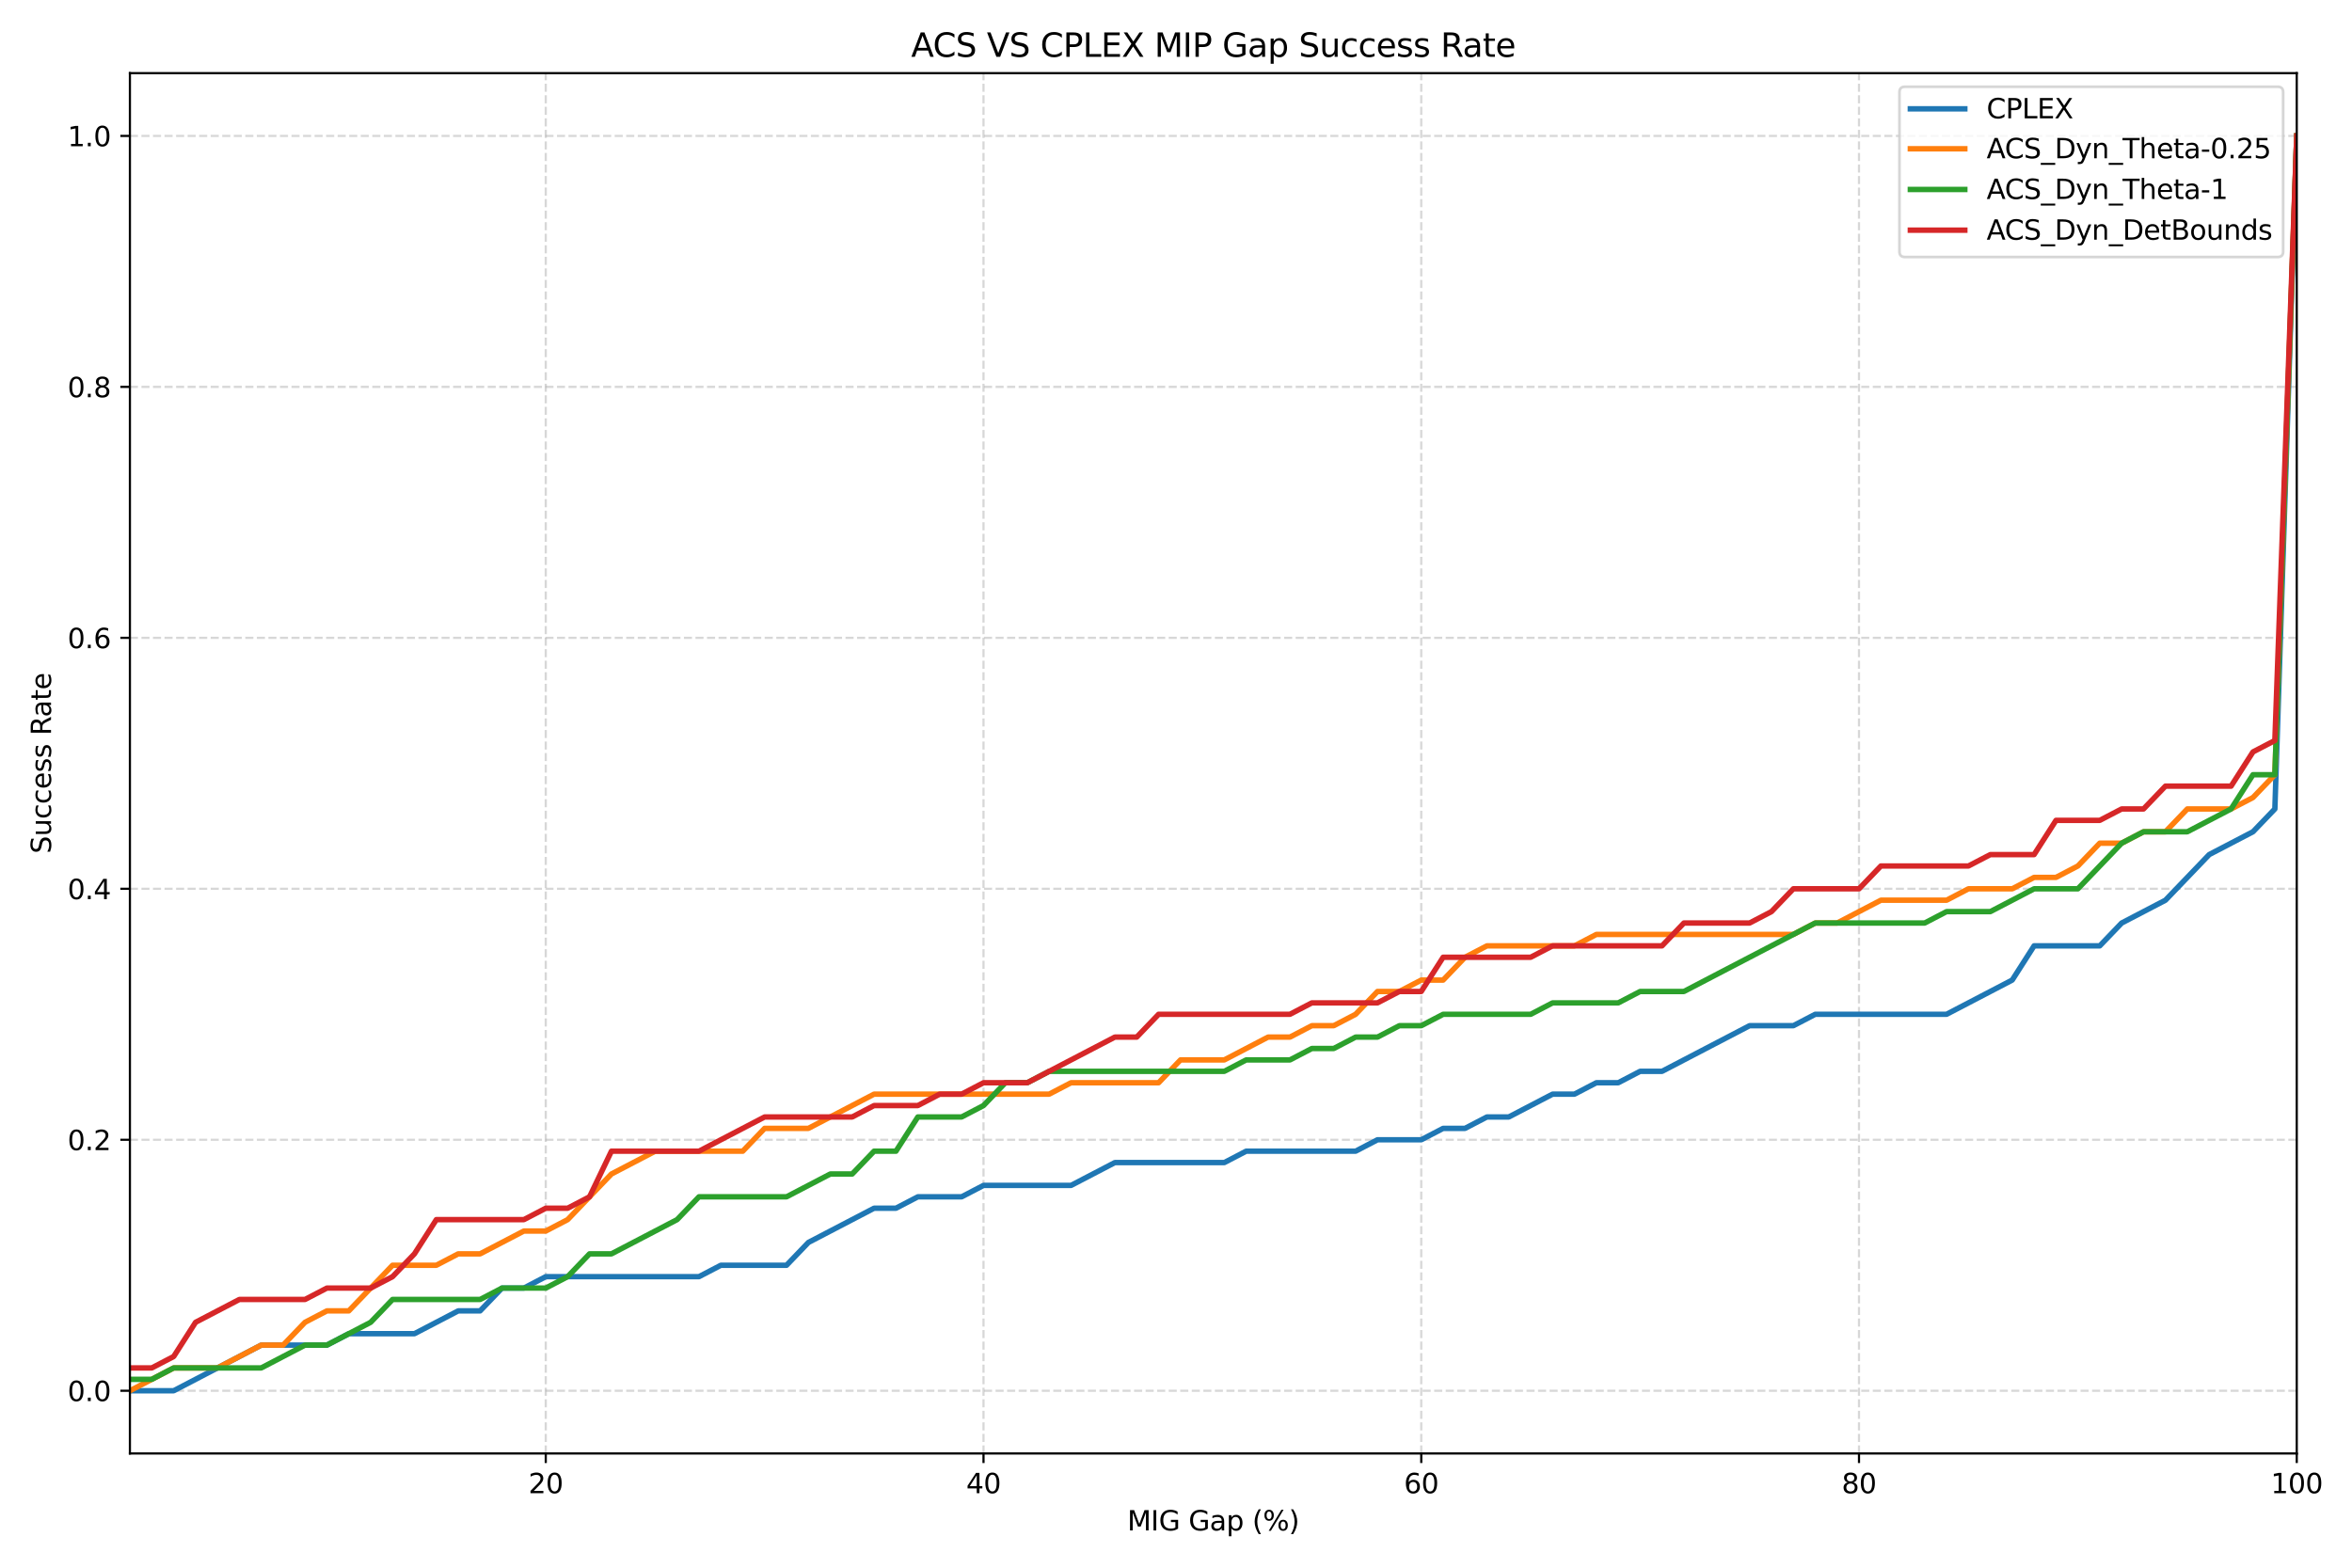 <?xml version="1.0" encoding="utf-8" standalone="no"?>
<!DOCTYPE svg PUBLIC "-//W3C//DTD SVG 1.1//EN"
  "http://www.w3.org/Graphics/SVG/1.1/DTD/svg11.dtd">
<svg xmlns:xlink="http://www.w3.org/1999/xlink" width="864pt" height="576pt" viewBox="0 0 864 576" xmlns="http://www.w3.org/2000/svg" version="1.1">
 <defs>
  <style type="text/css">*{stroke-linejoin: round; stroke-linecap: butt}</style>
 </defs>
 <g id="figure_1">
  <g id="patch_1">
   <path d="M 0 576 
L 864 576 
L 864 0 
L 0 0 
z
" style="fill: #ffffff"/>
  </g>
  <g id="axes_1">
   <g id="patch_2">
    <path d="M 47.72 534.04 
L 843.705 534.04 
L 843.705 26.88 
L 47.72 26.88 
z
" style="fill: #ffffff"/>
   </g>
   <g id="matplotlib.axis_1">
    <g id="xtick_1">
     <g id="line2d_1">
      <path d="M 200.485 534.04 
L 200.485 26.88 
" clip-path="url(#pb3f2ddd580)" style="fill: none; stroke-dasharray: 2.96,1.28; stroke-dashoffset: 0; stroke: #b0b0b0; stroke-opacity: 0.5; stroke-width: 0.8"/>
     </g>
     <g id="line2d_2">
      <defs>
       <path id="m37e0ac4515" d="M 0 0 
L 0 3.5 
" style="stroke: #000000; stroke-width: 0.8"/>
      </defs>
      <g>
       <use xlink:href="#m37e0ac4515" x="200.485" y="534.04" style="stroke: #000000; stroke-width: 0.8"/>
      </g>
     </g>
     <g id="text_1">
      <!-- 20 -->
      <g transform="translate(194.122 548.638) scale(0.1 -0.1)">
       <defs>
        <path id="DejaVuSans-32" d="M 1228 531 
L 3431 531 
L 3431 0 
L 469 0 
L 469 531 
Q 828 903 1448 1529 
Q 2069 2156 2228 2338 
Q 2531 2678 2651 2914 
Q 2772 3150 2772 3378 
Q 2772 3750 2511 3984 
Q 2250 4219 1831 4219 
Q 1534 4219 1204 4116 
Q 875 4013 500 3803 
L 500 4441 
Q 881 4594 1212 4672 
Q 1544 4750 1819 4750 
Q 2544 4750 2975 4387 
Q 3406 4025 3406 3419 
Q 3406 3131 3298 2873 
Q 3191 2616 2906 2266 
Q 2828 2175 2409 1742 
Q 1991 1309 1228 531 
z
" transform="scale(0.016)"/>
        <path id="DejaVuSans-30" d="M 2034 4250 
Q 1547 4250 1301 3770 
Q 1056 3291 1056 2328 
Q 1056 1369 1301 889 
Q 1547 409 2034 409 
Q 2525 409 2770 889 
Q 3016 1369 3016 2328 
Q 3016 3291 2770 3770 
Q 2525 4250 2034 4250 
z
M 2034 4750 
Q 2819 4750 3233 4129 
Q 3647 3509 3647 2328 
Q 3647 1150 3233 529 
Q 2819 -91 2034 -91 
Q 1250 -91 836 529 
Q 422 1150 422 2328 
Q 422 3509 836 4129 
Q 1250 4750 2034 4750 
z
" transform="scale(0.016)"/>
       </defs>
       <use xlink:href="#DejaVuSans-32"/>
       <use xlink:href="#DejaVuSans-30" transform="translate(63.623 0)"/>
      </g>
     </g>
    </g>
    <g id="xtick_2">
     <g id="line2d_3">
      <path d="M 361.29 534.04 
L 361.29 26.88 
" clip-path="url(#pb3f2ddd580)" style="fill: none; stroke-dasharray: 2.96,1.28; stroke-dashoffset: 0; stroke: #b0b0b0; stroke-opacity: 0.5; stroke-width: 0.8"/>
     </g>
     <g id="line2d_4">
      <g>
       <use xlink:href="#m37e0ac4515" x="361.29" y="534.04" style="stroke: #000000; stroke-width: 0.8"/>
      </g>
     </g>
     <g id="text_2">
      <!-- 40 -->
      <g transform="translate(354.927 548.638) scale(0.1 -0.1)">
       <defs>
        <path id="DejaVuSans-34" d="M 2419 4116 
L 825 1625 
L 2419 1625 
L 2419 4116 
z
M 2253 4666 
L 3047 4666 
L 3047 1625 
L 3713 1625 
L 3713 1100 
L 3047 1100 
L 3047 0 
L 2419 0 
L 2419 1100 
L 313 1100 
L 313 1709 
L 2253 4666 
z
" transform="scale(0.016)"/>
       </defs>
       <use xlink:href="#DejaVuSans-34"/>
       <use xlink:href="#DejaVuSans-30" transform="translate(63.623 0)"/>
      </g>
     </g>
    </g>
    <g id="xtick_3">
     <g id="line2d_5">
      <path d="M 522.095 534.04 
L 522.095 26.88 
" clip-path="url(#pb3f2ddd580)" style="fill: none; stroke-dasharray: 2.96,1.28; stroke-dashoffset: 0; stroke: #b0b0b0; stroke-opacity: 0.5; stroke-width: 0.8"/>
     </g>
     <g id="line2d_6">
      <g>
       <use xlink:href="#m37e0ac4515" x="522.095" y="534.04" style="stroke: #000000; stroke-width: 0.8"/>
      </g>
     </g>
     <g id="text_3">
      <!-- 60 -->
      <g transform="translate(515.732 548.638) scale(0.1 -0.1)">
       <defs>
        <path id="DejaVuSans-36" d="M 2113 2584 
Q 1688 2584 1439 2293 
Q 1191 2003 1191 1497 
Q 1191 994 1439 701 
Q 1688 409 2113 409 
Q 2538 409 2786 701 
Q 3034 994 3034 1497 
Q 3034 2003 2786 2293 
Q 2538 2584 2113 2584 
z
M 3366 4563 
L 3366 3988 
Q 3128 4100 2886 4159 
Q 2644 4219 2406 4219 
Q 1781 4219 1451 3797 
Q 1122 3375 1075 2522 
Q 1259 2794 1537 2939 
Q 1816 3084 2150 3084 
Q 2853 3084 3261 2657 
Q 3669 2231 3669 1497 
Q 3669 778 3244 343 
Q 2819 -91 2113 -91 
Q 1303 -91 875 529 
Q 447 1150 447 2328 
Q 447 3434 972 4092 
Q 1497 4750 2381 4750 
Q 2619 4750 2861 4703 
Q 3103 4656 3366 4563 
z
" transform="scale(0.016)"/>
       </defs>
       <use xlink:href="#DejaVuSans-36"/>
       <use xlink:href="#DejaVuSans-30" transform="translate(63.623 0)"/>
      </g>
     </g>
    </g>
    <g id="xtick_4">
     <g id="line2d_7">
      <path d="M 682.9 534.04 
L 682.9 26.88 
" clip-path="url(#pb3f2ddd580)" style="fill: none; stroke-dasharray: 2.96,1.28; stroke-dashoffset: 0; stroke: #b0b0b0; stroke-opacity: 0.5; stroke-width: 0.8"/>
     </g>
     <g id="line2d_8">
      <g>
       <use xlink:href="#m37e0ac4515" x="682.9" y="534.04" style="stroke: #000000; stroke-width: 0.8"/>
      </g>
     </g>
     <g id="text_4">
      <!-- 80 -->
      <g transform="translate(676.537 548.638) scale(0.1 -0.1)">
       <defs>
        <path id="DejaVuSans-38" d="M 2034 2216 
Q 1584 2216 1326 1975 
Q 1069 1734 1069 1313 
Q 1069 891 1326 650 
Q 1584 409 2034 409 
Q 2484 409 2743 651 
Q 3003 894 3003 1313 
Q 3003 1734 2745 1975 
Q 2488 2216 2034 2216 
z
M 1403 2484 
Q 997 2584 770 2862 
Q 544 3141 544 3541 
Q 544 4100 942 4425 
Q 1341 4750 2034 4750 
Q 2731 4750 3128 4425 
Q 3525 4100 3525 3541 
Q 3525 3141 3298 2862 
Q 3072 2584 2669 2484 
Q 3125 2378 3379 2068 
Q 3634 1759 3634 1313 
Q 3634 634 3220 271 
Q 2806 -91 2034 -91 
Q 1263 -91 848 271 
Q 434 634 434 1313 
Q 434 1759 690 2068 
Q 947 2378 1403 2484 
z
M 1172 3481 
Q 1172 3119 1398 2916 
Q 1625 2713 2034 2713 
Q 2441 2713 2670 2916 
Q 2900 3119 2900 3481 
Q 2900 3844 2670 4047 
Q 2441 4250 2034 4250 
Q 1625 4250 1398 4047 
Q 1172 3844 1172 3481 
z
" transform="scale(0.016)"/>
       </defs>
       <use xlink:href="#DejaVuSans-38"/>
       <use xlink:href="#DejaVuSans-30" transform="translate(63.623 0)"/>
      </g>
     </g>
    </g>
    <g id="xtick_5">
     <g id="line2d_9">
      <path d="M 843.705 534.04 
L 843.705 26.88 
" clip-path="url(#pb3f2ddd580)" style="fill: none; stroke-dasharray: 2.96,1.28; stroke-dashoffset: 0; stroke: #b0b0b0; stroke-opacity: 0.5; stroke-width: 0.8"/>
     </g>
     <g id="line2d_10">
      <g>
       <use xlink:href="#m37e0ac4515" x="843.705" y="534.04" style="stroke: #000000; stroke-width: 0.8"/>
      </g>
     </g>
     <g id="text_5">
      <!-- 100 -->
      <g transform="translate(834.161 548.638) scale(0.1 -0.1)">
       <defs>
        <path id="DejaVuSans-31" d="M 794 531 
L 1825 531 
L 1825 4091 
L 703 3866 
L 703 4441 
L 1819 4666 
L 2450 4666 
L 2450 531 
L 3481 531 
L 3481 0 
L 794 0 
L 794 531 
z
" transform="scale(0.016)"/>
       </defs>
       <use xlink:href="#DejaVuSans-31"/>
       <use xlink:href="#DejaVuSans-30" transform="translate(63.623 0)"/>
       <use xlink:href="#DejaVuSans-30" transform="translate(127.246 0)"/>
      </g>
     </g>
    </g>
    <g id="text_6">
     <!-- MIG Gap (%) -->
     <g transform="translate(414.106 562.317) scale(0.1 -0.1)">
      <defs>
       <path id="DejaVuSans-4d" d="M 628 4666 
L 1569 4666 
L 2759 1491 
L 3956 4666 
L 4897 4666 
L 4897 0 
L 4281 0 
L 4281 4097 
L 3078 897 
L 2444 897 
L 1241 4097 
L 1241 0 
L 628 0 
L 628 4666 
z
" transform="scale(0.016)"/>
       <path id="DejaVuSans-49" d="M 628 4666 
L 1259 4666 
L 1259 0 
L 628 0 
L 628 4666 
z
" transform="scale(0.016)"/>
       <path id="DejaVuSans-47" d="M 3809 666 
L 3809 1919 
L 2778 1919 
L 2778 2438 
L 4434 2438 
L 4434 434 
Q 4069 175 3628 42 
Q 3188 -91 2688 -91 
Q 1594 -91 976 548 
Q 359 1188 359 2328 
Q 359 3472 976 4111 
Q 1594 4750 2688 4750 
Q 3144 4750 3555 4637 
Q 3966 4525 4313 4306 
L 4313 3634 
Q 3963 3931 3569 4081 
Q 3175 4231 2741 4231 
Q 1884 4231 1454 3753 
Q 1025 3275 1025 2328 
Q 1025 1384 1454 906 
Q 1884 428 2741 428 
Q 3075 428 3337 486 
Q 3600 544 3809 666 
z
" transform="scale(0.016)"/>
       <path id="DejaVuSans-20" transform="scale(0.016)"/>
       <path id="DejaVuSans-61" d="M 2194 1759 
Q 1497 1759 1228 1600 
Q 959 1441 959 1056 
Q 959 750 1161 570 
Q 1363 391 1709 391 
Q 2188 391 2477 730 
Q 2766 1069 2766 1631 
L 2766 1759 
L 2194 1759 
z
M 3341 1997 
L 3341 0 
L 2766 0 
L 2766 531 
Q 2569 213 2275 61 
Q 1981 -91 1556 -91 
Q 1019 -91 701 211 
Q 384 513 384 1019 
Q 384 1609 779 1909 
Q 1175 2209 1959 2209 
L 2766 2209 
L 2766 2266 
Q 2766 2663 2505 2880 
Q 2244 3097 1772 3097 
Q 1472 3097 1187 3025 
Q 903 2953 641 2809 
L 641 3341 
Q 956 3463 1253 3523 
Q 1550 3584 1831 3584 
Q 2591 3584 2966 3190 
Q 3341 2797 3341 1997 
z
" transform="scale(0.016)"/>
       <path id="DejaVuSans-70" d="M 1159 525 
L 1159 -1331 
L 581 -1331 
L 581 3500 
L 1159 3500 
L 1159 2969 
Q 1341 3281 1617 3432 
Q 1894 3584 2278 3584 
Q 2916 3584 3314 3078 
Q 3713 2572 3713 1747 
Q 3713 922 3314 415 
Q 2916 -91 2278 -91 
Q 1894 -91 1617 61 
Q 1341 213 1159 525 
z
M 3116 1747 
Q 3116 2381 2855 2742 
Q 2594 3103 2138 3103 
Q 1681 3103 1420 2742 
Q 1159 2381 1159 1747 
Q 1159 1113 1420 752 
Q 1681 391 2138 391 
Q 2594 391 2855 752 
Q 3116 1113 3116 1747 
z
" transform="scale(0.016)"/>
       <path id="DejaVuSans-28" d="M 1984 4856 
Q 1566 4138 1362 3434 
Q 1159 2731 1159 2009 
Q 1159 1288 1364 580 
Q 1569 -128 1984 -844 
L 1484 -844 
Q 1016 -109 783 600 
Q 550 1309 550 2009 
Q 550 2706 781 3412 
Q 1013 4119 1484 4856 
L 1984 4856 
z
" transform="scale(0.016)"/>
       <path id="DejaVuSans-25" d="M 4653 2053 
Q 4381 2053 4226 1822 
Q 4072 1591 4072 1178 
Q 4072 772 4226 539 
Q 4381 306 4653 306 
Q 4919 306 5073 539 
Q 5228 772 5228 1178 
Q 5228 1588 5073 1820 
Q 4919 2053 4653 2053 
z
M 4653 2450 
Q 5147 2450 5437 2106 
Q 5728 1763 5728 1178 
Q 5728 594 5436 251 
Q 5144 -91 4653 -91 
Q 4153 -91 3862 251 
Q 3572 594 3572 1178 
Q 3572 1766 3864 2108 
Q 4156 2450 4653 2450 
z
M 1428 4353 
Q 1159 4353 1004 4120 
Q 850 3888 850 3481 
Q 850 3069 1003 2837 
Q 1156 2606 1428 2606 
Q 1700 2606 1854 2837 
Q 2009 3069 2009 3481 
Q 2009 3884 1853 4118 
Q 1697 4353 1428 4353 
z
M 4250 4750 
L 4750 4750 
L 1831 -91 
L 1331 -91 
L 4250 4750 
z
M 1428 4750 
Q 1922 4750 2215 4408 
Q 2509 4066 2509 3481 
Q 2509 2891 2217 2550 
Q 1925 2209 1428 2209 
Q 931 2209 642 2551 
Q 353 2894 353 3481 
Q 353 4063 643 4406 
Q 934 4750 1428 4750 
z
" transform="scale(0.016)"/>
       <path id="DejaVuSans-29" d="M 513 4856 
L 1013 4856 
Q 1481 4119 1714 3412 
Q 1947 2706 1947 2009 
Q 1947 1309 1714 600 
Q 1481 -109 1013 -844 
L 513 -844 
Q 928 -128 1133 580 
Q 1338 1288 1338 2009 
Q 1338 2731 1133 3434 
Q 928 4138 513 4856 
z
" transform="scale(0.016)"/>
      </defs>
      <use xlink:href="#DejaVuSans-4d"/>
      <use xlink:href="#DejaVuSans-49" transform="translate(86.279 0)"/>
      <use xlink:href="#DejaVuSans-47" transform="translate(115.771 0)"/>
      <use xlink:href="#DejaVuSans-20" transform="translate(193.262 0)"/>
      <use xlink:href="#DejaVuSans-47" transform="translate(225.049 0)"/>
      <use xlink:href="#DejaVuSans-61" transform="translate(302.539 0)"/>
      <use xlink:href="#DejaVuSans-70" transform="translate(363.818 0)"/>
      <use xlink:href="#DejaVuSans-20" transform="translate(427.295 0)"/>
      <use xlink:href="#DejaVuSans-28" transform="translate(459.082 0)"/>
      <use xlink:href="#DejaVuSans-25" transform="translate(498.096 0)"/>
      <use xlink:href="#DejaVuSans-29" transform="translate(593.115 0)"/>
     </g>
    </g>
   </g>
   <g id="matplotlib.axis_2">
    <g id="ytick_1">
     <g id="line2d_11">
      <path d="M 47.72 510.987 
L 843.705 510.987 
" clip-path="url(#pb3f2ddd580)" style="fill: none; stroke-dasharray: 2.96,1.28; stroke-dashoffset: 0; stroke: #b0b0b0; stroke-opacity: 0.5; stroke-width: 0.8"/>
     </g>
     <g id="line2d_12">
      <defs>
       <path id="m7253eb57cc" d="M 0 0 
L -3.5 0 
" style="stroke: #000000; stroke-width: 0.8"/>
      </defs>
      <g>
       <use xlink:href="#m7253eb57cc" x="47.72" y="510.987" style="stroke: #000000; stroke-width: 0.8"/>
      </g>
     </g>
     <g id="text_7">
      <!-- 0.0 -->
      <g transform="translate(24.817 514.786) scale(0.1 -0.1)">
       <defs>
        <path id="DejaVuSans-2e" d="M 684 794 
L 1344 794 
L 1344 0 
L 684 0 
L 684 794 
z
" transform="scale(0.016)"/>
       </defs>
       <use xlink:href="#DejaVuSans-30"/>
       <use xlink:href="#DejaVuSans-2e" transform="translate(63.623 0)"/>
       <use xlink:href="#DejaVuSans-30" transform="translate(95.41 0)"/>
      </g>
     </g>
    </g>
    <g id="ytick_2">
     <g id="line2d_13">
      <path d="M 47.72 418.776 
L 843.705 418.776 
" clip-path="url(#pb3f2ddd580)" style="fill: none; stroke-dasharray: 2.96,1.28; stroke-dashoffset: 0; stroke: #b0b0b0; stroke-opacity: 0.5; stroke-width: 0.8"/>
     </g>
     <g id="line2d_14">
      <g>
       <use xlink:href="#m7253eb57cc" x="47.72" y="418.776" style="stroke: #000000; stroke-width: 0.8"/>
      </g>
     </g>
     <g id="text_8">
      <!-- 0.2 -->
      <g transform="translate(24.817 422.576) scale(0.1 -0.1)">
       <use xlink:href="#DejaVuSans-30"/>
       <use xlink:href="#DejaVuSans-2e" transform="translate(63.623 0)"/>
       <use xlink:href="#DejaVuSans-32" transform="translate(95.41 0)"/>
      </g>
     </g>
    </g>
    <g id="ytick_3">
     <g id="line2d_15">
      <path d="M 47.72 326.565 
L 843.705 326.565 
" clip-path="url(#pb3f2ddd580)" style="fill: none; stroke-dasharray: 2.96,1.28; stroke-dashoffset: 0; stroke: #b0b0b0; stroke-opacity: 0.5; stroke-width: 0.8"/>
     </g>
     <g id="line2d_16">
      <g>
       <use xlink:href="#m7253eb57cc" x="47.72" y="326.565" style="stroke: #000000; stroke-width: 0.8"/>
      </g>
     </g>
     <g id="text_9">
      <!-- 0.4 -->
      <g transform="translate(24.817 330.365) scale(0.1 -0.1)">
       <use xlink:href="#DejaVuSans-30"/>
       <use xlink:href="#DejaVuSans-2e" transform="translate(63.623 0)"/>
       <use xlink:href="#DejaVuSans-34" transform="translate(95.41 0)"/>
      </g>
     </g>
    </g>
    <g id="ytick_4">
     <g id="line2d_17">
      <path d="M 47.72 234.355 
L 843.705 234.355 
" clip-path="url(#pb3f2ddd580)" style="fill: none; stroke-dasharray: 2.96,1.28; stroke-dashoffset: 0; stroke: #b0b0b0; stroke-opacity: 0.5; stroke-width: 0.8"/>
     </g>
     <g id="line2d_18">
      <g>
       <use xlink:href="#m7253eb57cc" x="47.72" y="234.355" style="stroke: #000000; stroke-width: 0.8"/>
      </g>
     </g>
     <g id="text_10">
      <!-- 0.6 -->
      <g transform="translate(24.817 238.154) scale(0.1 -0.1)">
       <use xlink:href="#DejaVuSans-30"/>
       <use xlink:href="#DejaVuSans-2e" transform="translate(63.623 0)"/>
       <use xlink:href="#DejaVuSans-36" transform="translate(95.41 0)"/>
      </g>
     </g>
    </g>
    <g id="ytick_5">
     <g id="line2d_19">
      <path d="M 47.72 142.144 
L 843.705 142.144 
" clip-path="url(#pb3f2ddd580)" style="fill: none; stroke-dasharray: 2.96,1.28; stroke-dashoffset: 0; stroke: #b0b0b0; stroke-opacity: 0.5; stroke-width: 0.8"/>
     </g>
     <g id="line2d_20">
      <g>
       <use xlink:href="#m7253eb57cc" x="47.72" y="142.144" style="stroke: #000000; stroke-width: 0.8"/>
      </g>
     </g>
     <g id="text_11">
      <!-- 0.8 -->
      <g transform="translate(24.817 145.943) scale(0.1 -0.1)">
       <use xlink:href="#DejaVuSans-30"/>
       <use xlink:href="#DejaVuSans-2e" transform="translate(63.623 0)"/>
       <use xlink:href="#DejaVuSans-38" transform="translate(95.41 0)"/>
      </g>
     </g>
    </g>
    <g id="ytick_6">
     <g id="line2d_21">
      <path d="M 47.72 49.933 
L 843.705 49.933 
" clip-path="url(#pb3f2ddd580)" style="fill: none; stroke-dasharray: 2.96,1.28; stroke-dashoffset: 0; stroke: #b0b0b0; stroke-opacity: 0.5; stroke-width: 0.8"/>
     </g>
     <g id="line2d_22">
      <g>
       <use xlink:href="#m7253eb57cc" x="47.72" y="49.933" style="stroke: #000000; stroke-width: 0.8"/>
      </g>
     </g>
     <g id="text_12">
      <!-- 1.0 -->
      <g transform="translate(24.817 53.732) scale(0.1 -0.1)">
       <use xlink:href="#DejaVuSans-31"/>
       <use xlink:href="#DejaVuSans-2e" transform="translate(63.623 0)"/>
       <use xlink:href="#DejaVuSans-30" transform="translate(95.41 0)"/>
      </g>
     </g>
    </g>
    <g id="text_13">
     <!-- Success Rate -->
     <g transform="translate(18.737 313.639) rotate(-90) scale(0.1 -0.1)">
      <defs>
       <path id="DejaVuSans-53" d="M 3425 4513 
L 3425 3897 
Q 3066 4069 2747 4153 
Q 2428 4238 2131 4238 
Q 1616 4238 1336 4038 
Q 1056 3838 1056 3469 
Q 1056 3159 1242 3001 
Q 1428 2844 1947 2747 
L 2328 2669 
Q 3034 2534 3370 2195 
Q 3706 1856 3706 1288 
Q 3706 609 3251 259 
Q 2797 -91 1919 -91 
Q 1588 -91 1214 -16 
Q 841 59 441 206 
L 441 856 
Q 825 641 1194 531 
Q 1563 422 1919 422 
Q 2459 422 2753 634 
Q 3047 847 3047 1241 
Q 3047 1584 2836 1778 
Q 2625 1972 2144 2069 
L 1759 2144 
Q 1053 2284 737 2584 
Q 422 2884 422 3419 
Q 422 4038 858 4394 
Q 1294 4750 2059 4750 
Q 2388 4750 2728 4690 
Q 3069 4631 3425 4513 
z
" transform="scale(0.016)"/>
       <path id="DejaVuSans-75" d="M 544 1381 
L 544 3500 
L 1119 3500 
L 1119 1403 
Q 1119 906 1312 657 
Q 1506 409 1894 409 
Q 2359 409 2629 706 
Q 2900 1003 2900 1516 
L 2900 3500 
L 3475 3500 
L 3475 0 
L 2900 0 
L 2900 538 
Q 2691 219 2414 64 
Q 2138 -91 1772 -91 
Q 1169 -91 856 284 
Q 544 659 544 1381 
z
M 1991 3584 
L 1991 3584 
z
" transform="scale(0.016)"/>
       <path id="DejaVuSans-63" d="M 3122 3366 
L 3122 2828 
Q 2878 2963 2633 3030 
Q 2388 3097 2138 3097 
Q 1578 3097 1268 2742 
Q 959 2388 959 1747 
Q 959 1106 1268 751 
Q 1578 397 2138 397 
Q 2388 397 2633 464 
Q 2878 531 3122 666 
L 3122 134 
Q 2881 22 2623 -34 
Q 2366 -91 2075 -91 
Q 1284 -91 818 406 
Q 353 903 353 1747 
Q 353 2603 823 3093 
Q 1294 3584 2113 3584 
Q 2378 3584 2631 3529 
Q 2884 3475 3122 3366 
z
" transform="scale(0.016)"/>
       <path id="DejaVuSans-65" d="M 3597 1894 
L 3597 1613 
L 953 1613 
Q 991 1019 1311 708 
Q 1631 397 2203 397 
Q 2534 397 2845 478 
Q 3156 559 3463 722 
L 3463 178 
Q 3153 47 2828 -22 
Q 2503 -91 2169 -91 
Q 1331 -91 842 396 
Q 353 884 353 1716 
Q 353 2575 817 3079 
Q 1281 3584 2069 3584 
Q 2775 3584 3186 3129 
Q 3597 2675 3597 1894 
z
M 3022 2063 
Q 3016 2534 2758 2815 
Q 2500 3097 2075 3097 
Q 1594 3097 1305 2825 
Q 1016 2553 972 2059 
L 3022 2063 
z
" transform="scale(0.016)"/>
       <path id="DejaVuSans-73" d="M 2834 3397 
L 2834 2853 
Q 2591 2978 2328 3040 
Q 2066 3103 1784 3103 
Q 1356 3103 1142 2972 
Q 928 2841 928 2578 
Q 928 2378 1081 2264 
Q 1234 2150 1697 2047 
L 1894 2003 
Q 2506 1872 2764 1633 
Q 3022 1394 3022 966 
Q 3022 478 2636 193 
Q 2250 -91 1575 -91 
Q 1294 -91 989 -36 
Q 684 19 347 128 
L 347 722 
Q 666 556 975 473 
Q 1284 391 1588 391 
Q 1994 391 2212 530 
Q 2431 669 2431 922 
Q 2431 1156 2273 1281 
Q 2116 1406 1581 1522 
L 1381 1569 
Q 847 1681 609 1914 
Q 372 2147 372 2553 
Q 372 3047 722 3315 
Q 1072 3584 1716 3584 
Q 2034 3584 2315 3537 
Q 2597 3491 2834 3397 
z
" transform="scale(0.016)"/>
       <path id="DejaVuSans-52" d="M 2841 2188 
Q 3044 2119 3236 1894 
Q 3428 1669 3622 1275 
L 4263 0 
L 3584 0 
L 2988 1197 
Q 2756 1666 2539 1819 
Q 2322 1972 1947 1972 
L 1259 1972 
L 1259 0 
L 628 0 
L 628 4666 
L 2053 4666 
Q 2853 4666 3247 4331 
Q 3641 3997 3641 3322 
Q 3641 2881 3436 2590 
Q 3231 2300 2841 2188 
z
M 1259 4147 
L 1259 2491 
L 2053 2491 
Q 2509 2491 2742 2702 
Q 2975 2913 2975 3322 
Q 2975 3731 2742 3939 
Q 2509 4147 2053 4147 
L 1259 4147 
z
" transform="scale(0.016)"/>
       <path id="DejaVuSans-74" d="M 1172 4494 
L 1172 3500 
L 2356 3500 
L 2356 3053 
L 1172 3053 
L 1172 1153 
Q 1172 725 1289 603 
Q 1406 481 1766 481 
L 2356 481 
L 2356 0 
L 1766 0 
Q 1100 0 847 248 
Q 594 497 594 1153 
L 594 3053 
L 172 3053 
L 172 3500 
L 594 3500 
L 594 4494 
L 1172 4494 
z
" transform="scale(0.016)"/>
      </defs>
      <use xlink:href="#DejaVuSans-53"/>
      <use xlink:href="#DejaVuSans-75" transform="translate(63.477 0)"/>
      <use xlink:href="#DejaVuSans-63" transform="translate(126.855 0)"/>
      <use xlink:href="#DejaVuSans-63" transform="translate(181.836 0)"/>
      <use xlink:href="#DejaVuSans-65" transform="translate(236.816 0)"/>
      <use xlink:href="#DejaVuSans-73" transform="translate(298.34 0)"/>
      <use xlink:href="#DejaVuSans-73" transform="translate(350.439 0)"/>
      <use xlink:href="#DejaVuSans-20" transform="translate(402.539 0)"/>
      <use xlink:href="#DejaVuSans-52" transform="translate(434.326 0)"/>
      <use xlink:href="#DejaVuSans-61" transform="translate(501.559 0)"/>
      <use xlink:href="#DejaVuSans-74" transform="translate(562.838 0)"/>
      <use xlink:href="#DejaVuSans-65" transform="translate(602.047 0)"/>
     </g>
    </g>
   </g>
   <g id="line2d_23">
    <path d="M 39.68 510.987 
L 47.72 510.987 
L 55.76 510.987 
L 63.801 510.987 
L 71.841 506.796 
L 79.881 502.604 
L 87.921 498.413 
L 95.962 494.222 
L 104.002 494.222 
L 112.042 494.222 
L 120.082 494.222 
L 128.123 490.03 
L 136.163 490.03 
L 144.203 490.03 
L 152.243 490.03 
L 160.284 485.839 
L 168.324 481.647 
L 176.364 481.647 
L 184.404 473.265 
L 192.445 473.265 
L 200.485 469.073 
L 208.525 469.073 
L 216.565 469.073 
L 224.606 469.073 
L 232.646 469.073 
L 240.686 469.073 
L 248.726 469.073 
L 256.767 469.073 
L 264.807 464.882 
L 272.847 464.882 
L 280.887 464.882 
L 288.928 464.882 
L 296.968 456.499 
L 305.008 452.308 
L 313.048 448.116 
L 321.089 443.925 
L 329.129 443.925 
L 337.169 439.733 
L 345.209 439.733 
L 353.25 439.733 
L 361.29 435.542 
L 369.33 435.542 
L 377.37 435.542 
L 385.411 435.542 
L 393.451 435.542 
L 401.491 431.351 
L 409.531 427.159 
L 417.572 427.159 
L 425.612 427.159 
L 433.652 427.159 
L 441.692 427.159 
L 449.733 427.159 
L 457.773 422.968 
L 465.813 422.968 
L 473.853 422.968 
L 481.894 422.968 
L 489.934 422.968 
L 497.974 422.968 
L 506.014 418.776 
L 514.055 418.776 
L 522.095 418.776 
L 530.135 414.585 
L 538.175 414.585 
L 546.216 410.394 
L 554.256 410.394 
L 562.296 406.202 
L 570.336 402.011 
L 578.377 402.011 
L 586.417 397.819 
L 594.457 397.819 
L 602.497 393.628 
L 610.538 393.628 
L 618.578 389.437 
L 626.618 385.245 
L 634.658 381.054 
L 642.699 376.862 
L 650.739 376.862 
L 658.779 376.862 
L 666.819 372.671 
L 674.86 372.671 
L 682.9 372.671 
L 690.94 372.671 
L 698.98 372.671 
L 707.021 372.671 
L 715.061 372.671 
L 723.101 368.48 
L 731.141 364.288 
L 739.182 360.097 
L 747.222 347.522 
L 755.262 347.522 
L 763.302 347.522 
L 771.343 347.522 
L 779.383 339.14 
L 787.423 334.948 
L 795.463 330.757 
L 803.504 322.374 
L 811.544 313.991 
L 819.584 309.8 
L 827.624 305.608 
L 835.665 297.226 
L 843.705 49.933 
" clip-path="url(#pb3f2ddd580)" style="fill: none; stroke: #1f77b4; stroke-width: 2; stroke-linecap: square"/>
   </g>
   <g id="line2d_24">
    <path d="M 39.68 510.987 
L 47.72 510.987 
L 55.76 506.796 
L 63.801 502.604 
L 71.841 502.604 
L 79.881 502.604 
L 87.921 498.413 
L 95.962 494.222 
L 104.002 494.222 
L 112.042 485.839 
L 120.082 481.647 
L 128.123 481.647 
L 136.163 473.265 
L 144.203 464.882 
L 152.243 464.882 
L 160.284 464.882 
L 168.324 460.69 
L 176.364 460.69 
L 184.404 456.499 
L 192.445 452.308 
L 200.485 452.308 
L 208.525 448.116 
L 216.565 439.733 
L 224.606 431.351 
L 232.646 427.159 
L 240.686 422.968 
L 248.726 422.968 
L 256.767 422.968 
L 264.807 422.968 
L 272.847 422.968 
L 280.887 414.585 
L 288.928 414.585 
L 296.968 414.585 
L 305.008 410.394 
L 313.048 406.202 
L 321.089 402.011 
L 329.129 402.011 
L 337.169 402.011 
L 345.209 402.011 
L 353.25 402.011 
L 361.29 402.011 
L 369.33 402.011 
L 377.37 402.011 
L 385.411 402.011 
L 393.451 397.819 
L 401.491 397.819 
L 409.531 397.819 
L 417.572 397.819 
L 425.612 397.819 
L 433.652 389.437 
L 441.692 389.437 
L 449.733 389.437 
L 457.773 385.245 
L 465.813 381.054 
L 473.853 381.054 
L 481.894 376.862 
L 489.934 376.862 
L 497.974 372.671 
L 506.014 364.288 
L 514.055 364.288 
L 522.095 360.097 
L 530.135 360.097 
L 538.175 351.714 
L 546.216 347.522 
L 554.256 347.522 
L 562.296 347.522 
L 570.336 347.522 
L 578.377 347.522 
L 586.417 343.331 
L 594.457 343.331 
L 602.497 343.331 
L 610.538 343.331 
L 618.578 343.331 
L 626.618 343.331 
L 634.658 343.331 
L 642.699 343.331 
L 650.739 343.331 
L 658.779 343.331 
L 666.819 339.14 
L 674.86 339.14 
L 682.9 334.948 
L 690.94 330.757 
L 698.98 330.757 
L 707.021 330.757 
L 715.061 330.757 
L 723.101 326.565 
L 731.141 326.565 
L 739.182 326.565 
L 747.222 322.374 
L 755.262 322.374 
L 763.302 318.183 
L 771.343 309.8 
L 779.383 309.8 
L 787.423 305.608 
L 795.463 305.608 
L 803.504 297.226 
L 811.544 297.226 
L 819.584 297.226 
L 827.624 293.034 
L 835.665 284.651 
L 843.705 49.933 
" clip-path="url(#pb3f2ddd580)" style="fill: none; stroke: #ff7f0e; stroke-width: 2; stroke-linecap: square"/>
   </g>
   <g id="line2d_25">
    <path d="M 39.68 510.987 
L 47.72 506.796 
L 55.76 506.796 
L 63.801 502.604 
L 71.841 502.604 
L 79.881 502.604 
L 87.921 502.604 
L 95.962 502.604 
L 104.002 498.413 
L 112.042 494.222 
L 120.082 494.222 
L 128.123 490.03 
L 136.163 485.839 
L 144.203 477.456 
L 152.243 477.456 
L 160.284 477.456 
L 168.324 477.456 
L 176.364 477.456 
L 184.404 473.265 
L 192.445 473.265 
L 200.485 473.265 
L 208.525 469.073 
L 216.565 460.69 
L 224.606 460.69 
L 232.646 456.499 
L 240.686 452.308 
L 248.726 448.116 
L 256.767 439.733 
L 264.807 439.733 
L 272.847 439.733 
L 280.887 439.733 
L 288.928 439.733 
L 296.968 435.542 
L 305.008 431.351 
L 313.048 431.351 
L 321.089 422.968 
L 329.129 422.968 
L 337.169 410.394 
L 345.209 410.394 
L 353.25 410.394 
L 361.29 406.202 
L 369.33 397.819 
L 377.37 397.819 
L 385.411 393.628 
L 393.451 393.628 
L 401.491 393.628 
L 409.531 393.628 
L 417.572 393.628 
L 425.612 393.628 
L 433.652 393.628 
L 441.692 393.628 
L 449.733 393.628 
L 457.773 389.437 
L 465.813 389.437 
L 473.853 389.437 
L 481.894 385.245 
L 489.934 385.245 
L 497.974 381.054 
L 506.014 381.054 
L 514.055 376.862 
L 522.095 376.862 
L 530.135 372.671 
L 538.175 372.671 
L 546.216 372.671 
L 554.256 372.671 
L 562.296 372.671 
L 570.336 368.48 
L 578.377 368.48 
L 586.417 368.48 
L 594.457 368.48 
L 602.497 364.288 
L 610.538 364.288 
L 618.578 364.288 
L 626.618 360.097 
L 634.658 355.905 
L 642.699 351.714 
L 650.739 347.522 
L 658.779 343.331 
L 666.819 339.14 
L 674.86 339.14 
L 682.9 339.14 
L 690.94 339.14 
L 698.98 339.14 
L 707.021 339.14 
L 715.061 334.948 
L 723.101 334.948 
L 731.141 334.948 
L 739.182 330.757 
L 747.222 326.565 
L 755.262 326.565 
L 763.302 326.565 
L 771.343 318.183 
L 779.383 309.8 
L 787.423 305.608 
L 795.463 305.608 
L 803.504 305.608 
L 811.544 301.417 
L 819.584 297.226 
L 827.624 284.651 
L 835.665 284.651 
L 843.705 49.933 
" clip-path="url(#pb3f2ddd580)" style="fill: none; stroke: #2ca02c; stroke-width: 2; stroke-linecap: square"/>
   </g>
   <g id="line2d_26">
    <path d="M 39.68 510.987 
L 47.72 502.604 
L 55.76 502.604 
L 63.801 498.413 
L 71.841 485.839 
L 79.881 481.647 
L 87.921 477.456 
L 95.962 477.456 
L 104.002 477.456 
L 112.042 477.456 
L 120.082 473.265 
L 128.123 473.265 
L 136.163 473.265 
L 144.203 469.073 
L 152.243 460.69 
L 160.284 448.116 
L 168.324 448.116 
L 176.364 448.116 
L 184.404 448.116 
L 192.445 448.116 
L 200.485 443.925 
L 208.525 443.925 
L 216.565 439.733 
L 224.606 422.968 
L 232.646 422.968 
L 240.686 422.968 
L 248.726 422.968 
L 256.767 422.968 
L 264.807 418.776 
L 272.847 414.585 
L 280.887 410.394 
L 288.928 410.394 
L 296.968 410.394 
L 305.008 410.394 
L 313.048 410.394 
L 321.089 406.202 
L 329.129 406.202 
L 337.169 406.202 
L 345.209 402.011 
L 353.25 402.011 
L 361.29 397.819 
L 369.33 397.819 
L 377.37 397.819 
L 385.411 393.628 
L 393.451 389.437 
L 401.491 385.245 
L 409.531 381.054 
L 417.572 381.054 
L 425.612 372.671 
L 433.652 372.671 
L 441.692 372.671 
L 449.733 372.671 
L 457.773 372.671 
L 465.813 372.671 
L 473.853 372.671 
L 481.894 368.48 
L 489.934 368.48 
L 497.974 368.48 
L 506.014 368.48 
L 514.055 364.288 
L 522.095 364.288 
L 530.135 351.714 
L 538.175 351.714 
L 546.216 351.714 
L 554.256 351.714 
L 562.296 351.714 
L 570.336 347.522 
L 578.377 347.522 
L 586.417 347.522 
L 594.457 347.522 
L 602.497 347.522 
L 610.538 347.522 
L 618.578 339.14 
L 626.618 339.14 
L 634.658 339.14 
L 642.699 339.14 
L 650.739 334.948 
L 658.779 326.565 
L 666.819 326.565 
L 674.86 326.565 
L 682.9 326.565 
L 690.94 318.183 
L 698.98 318.183 
L 707.021 318.183 
L 715.061 318.183 
L 723.101 318.183 
L 731.141 313.991 
L 739.182 313.991 
L 747.222 313.991 
L 755.262 301.417 
L 763.302 301.417 
L 771.343 301.417 
L 779.383 297.226 
L 787.423 297.226 
L 795.463 288.843 
L 803.504 288.843 
L 811.544 288.843 
L 819.584 288.843 
L 827.624 276.269 
L 835.665 272.077 
L 843.705 49.933 
" clip-path="url(#pb3f2ddd580)" style="fill: none; stroke: #d62728; stroke-width: 2; stroke-linecap: square"/>
   </g>
   <g id="patch_3">
    <path d="M 47.72 534.04 
L 47.72 26.88 
" style="fill: none; stroke: #000000; stroke-width: 0.8; stroke-linejoin: miter; stroke-linecap: square"/>
   </g>
   <g id="patch_4">
    <path d="M 843.705 534.04 
L 843.705 26.88 
" style="fill: none; stroke: #000000; stroke-width: 0.8; stroke-linejoin: miter; stroke-linecap: square"/>
   </g>
   <g id="patch_5">
    <path d="M 47.72 534.04 
L 843.705 534.04 
" style="fill: none; stroke: #000000; stroke-width: 0.8; stroke-linejoin: miter; stroke-linecap: square"/>
   </g>
   <g id="patch_6">
    <path d="M 47.72 26.88 
L 843.705 26.88 
" style="fill: none; stroke: #000000; stroke-width: 0.8; stroke-linejoin: miter; stroke-linecap: square"/>
   </g>
   <g id="text_14">
    <!-- ACS VS CPLEX MIP Gap Success Rate -->
    <g transform="translate(334.7 20.88) scale(0.12 -0.12)">
     <defs>
      <path id="DejaVuSans-41" d="M 2188 4044 
L 1331 1722 
L 3047 1722 
L 2188 4044 
z
M 1831 4666 
L 2547 4666 
L 4325 0 
L 3669 0 
L 3244 1197 
L 1141 1197 
L 716 0 
L 50 0 
L 1831 4666 
z
" transform="scale(0.016)"/>
      <path id="DejaVuSans-43" d="M 4122 4306 
L 4122 3641 
Q 3803 3938 3442 4084 
Q 3081 4231 2675 4231 
Q 1875 4231 1450 3742 
Q 1025 3253 1025 2328 
Q 1025 1406 1450 917 
Q 1875 428 2675 428 
Q 3081 428 3442 575 
Q 3803 722 4122 1019 
L 4122 359 
Q 3791 134 3420 21 
Q 3050 -91 2638 -91 
Q 1578 -91 968 557 
Q 359 1206 359 2328 
Q 359 3453 968 4101 
Q 1578 4750 2638 4750 
Q 3056 4750 3426 4639 
Q 3797 4528 4122 4306 
z
" transform="scale(0.016)"/>
      <path id="DejaVuSans-56" d="M 1831 0 
L 50 4666 
L 709 4666 
L 2188 738 
L 3669 4666 
L 4325 4666 
L 2547 0 
L 1831 0 
z
" transform="scale(0.016)"/>
      <path id="DejaVuSans-50" d="M 1259 4147 
L 1259 2394 
L 2053 2394 
Q 2494 2394 2734 2622 
Q 2975 2850 2975 3272 
Q 2975 3691 2734 3919 
Q 2494 4147 2053 4147 
L 1259 4147 
z
M 628 4666 
L 2053 4666 
Q 2838 4666 3239 4311 
Q 3641 3956 3641 3272 
Q 3641 2581 3239 2228 
Q 2838 1875 2053 1875 
L 1259 1875 
L 1259 0 
L 628 0 
L 628 4666 
z
" transform="scale(0.016)"/>
      <path id="DejaVuSans-4c" d="M 628 4666 
L 1259 4666 
L 1259 531 
L 3531 531 
L 3531 0 
L 628 0 
L 628 4666 
z
" transform="scale(0.016)"/>
      <path id="DejaVuSans-45" d="M 628 4666 
L 3578 4666 
L 3578 4134 
L 1259 4134 
L 1259 2753 
L 3481 2753 
L 3481 2222 
L 1259 2222 
L 1259 531 
L 3634 531 
L 3634 0 
L 628 0 
L 628 4666 
z
" transform="scale(0.016)"/>
      <path id="DejaVuSans-58" d="M 403 4666 
L 1081 4666 
L 2241 2931 
L 3406 4666 
L 4084 4666 
L 2584 2425 
L 4184 0 
L 3506 0 
L 2194 1984 
L 872 0 
L 191 0 
L 1856 2491 
L 403 4666 
z
" transform="scale(0.016)"/>
     </defs>
     <use xlink:href="#DejaVuSans-41"/>
     <use xlink:href="#DejaVuSans-43" transform="translate(66.658 0)"/>
     <use xlink:href="#DejaVuSans-53" transform="translate(136.482 0)"/>
     <use xlink:href="#DejaVuSans-20" transform="translate(199.959 0)"/>
     <use xlink:href="#DejaVuSans-56" transform="translate(231.746 0)"/>
     <use xlink:href="#DejaVuSans-53" transform="translate(300.154 0)"/>
     <use xlink:href="#DejaVuSans-20" transform="translate(363.631 0)"/>
     <use xlink:href="#DejaVuSans-43" transform="translate(395.418 0)"/>
     <use xlink:href="#DejaVuSans-50" transform="translate(465.242 0)"/>
     <use xlink:href="#DejaVuSans-4c" transform="translate(525.545 0)"/>
     <use xlink:href="#DejaVuSans-45" transform="translate(581.258 0)"/>
     <use xlink:href="#DejaVuSans-58" transform="translate(644.441 0)"/>
     <use xlink:href="#DejaVuSans-20" transform="translate(712.947 0)"/>
     <use xlink:href="#DejaVuSans-4d" transform="translate(744.734 0)"/>
     <use xlink:href="#DejaVuSans-49" transform="translate(831.014 0)"/>
     <use xlink:href="#DejaVuSans-50" transform="translate(860.506 0)"/>
     <use xlink:href="#DejaVuSans-20" transform="translate(920.809 0)"/>
     <use xlink:href="#DejaVuSans-47" transform="translate(952.596 0)"/>
     <use xlink:href="#DejaVuSans-61" transform="translate(1030.086 0)"/>
     <use xlink:href="#DejaVuSans-70" transform="translate(1091.365 0)"/>
     <use xlink:href="#DejaVuSans-20" transform="translate(1154.842 0)"/>
     <use xlink:href="#DejaVuSans-53" transform="translate(1186.629 0)"/>
     <use xlink:href="#DejaVuSans-75" transform="translate(1250.105 0)"/>
     <use xlink:href="#DejaVuSans-63" transform="translate(1313.484 0)"/>
     <use xlink:href="#DejaVuSans-63" transform="translate(1368.465 0)"/>
     <use xlink:href="#DejaVuSans-65" transform="translate(1423.445 0)"/>
     <use xlink:href="#DejaVuSans-73" transform="translate(1484.969 0)"/>
     <use xlink:href="#DejaVuSans-73" transform="translate(1537.068 0)"/>
     <use xlink:href="#DejaVuSans-20" transform="translate(1589.168 0)"/>
     <use xlink:href="#DejaVuSans-52" transform="translate(1620.955 0)"/>
     <use xlink:href="#DejaVuSans-61" transform="translate(1688.188 0)"/>
     <use xlink:href="#DejaVuSans-74" transform="translate(1749.467 0)"/>
     <use xlink:href="#DejaVuSans-65" transform="translate(1788.676 0)"/>
    </g>
   </g>
   <g id="legend_1">
    <g id="patch_7">
     <path d="M 699.766 94.427 
L 836.705 94.427 
Q 838.705 94.427 838.705 92.427 
L 838.705 33.88 
Q 838.705 31.88 836.705 31.88 
L 699.766 31.88 
Q 697.766 31.88 697.766 33.88 
L 697.766 92.427 
Q 697.766 94.427 699.766 94.427 
z
" style="fill: #ffffff; opacity: 0.8; stroke: #cccccc; stroke-linejoin: miter"/>
    </g>
    <g id="line2d_27">
     <path d="M 701.766 39.978 
L 711.766 39.978 
L 721.766 39.978 
" style="fill: none; stroke: #1f77b4; stroke-width: 2; stroke-linecap: square"/>
    </g>
    <g id="text_15">
     <!-- CPLEX -->
     <g transform="translate(729.766 43.478) scale(0.1 -0.1)">
      <use xlink:href="#DejaVuSans-43"/>
      <use xlink:href="#DejaVuSans-50" transform="translate(69.824 0)"/>
      <use xlink:href="#DejaVuSans-4c" transform="translate(130.127 0)"/>
      <use xlink:href="#DejaVuSans-45" transform="translate(185.84 0)"/>
      <use xlink:href="#DejaVuSans-58" transform="translate(249.023 0)"/>
     </g>
    </g>
    <g id="line2d_28">
     <path d="M 701.766 54.657 
L 711.766 54.657 
L 721.766 54.657 
" style="fill: none; stroke: #ff7f0e; stroke-width: 2; stroke-linecap: square"/>
    </g>
    <g id="text_16">
     <!-- ACS_Dyn_Theta-0.25 -->
     <g transform="translate(729.766 58.157) scale(0.1 -0.1)">
      <defs>
       <path id="DejaVuSans-5f" d="M 3263 -1063 
L 3263 -1509 
L -63 -1509 
L -63 -1063 
L 3263 -1063 
z
" transform="scale(0.016)"/>
       <path id="DejaVuSans-44" d="M 1259 4147 
L 1259 519 
L 2022 519 
Q 2988 519 3436 956 
Q 3884 1394 3884 2338 
Q 3884 3275 3436 3711 
Q 2988 4147 2022 4147 
L 1259 4147 
z
M 628 4666 
L 1925 4666 
Q 3281 4666 3915 4102 
Q 4550 3538 4550 2338 
Q 4550 1131 3912 565 
Q 3275 0 1925 0 
L 628 0 
L 628 4666 
z
" transform="scale(0.016)"/>
       <path id="DejaVuSans-79" d="M 2059 -325 
Q 1816 -950 1584 -1140 
Q 1353 -1331 966 -1331 
L 506 -1331 
L 506 -850 
L 844 -850 
Q 1081 -850 1212 -737 
Q 1344 -625 1503 -206 
L 1606 56 
L 191 3500 
L 800 3500 
L 1894 763 
L 2988 3500 
L 3597 3500 
L 2059 -325 
z
" transform="scale(0.016)"/>
       <path id="DejaVuSans-6e" d="M 3513 2113 
L 3513 0 
L 2938 0 
L 2938 2094 
Q 2938 2591 2744 2837 
Q 2550 3084 2163 3084 
Q 1697 3084 1428 2787 
Q 1159 2491 1159 1978 
L 1159 0 
L 581 0 
L 581 3500 
L 1159 3500 
L 1159 2956 
Q 1366 3272 1645 3428 
Q 1925 3584 2291 3584 
Q 2894 3584 3203 3211 
Q 3513 2838 3513 2113 
z
" transform="scale(0.016)"/>
       <path id="DejaVuSans-54" d="M -19 4666 
L 3928 4666 
L 3928 4134 
L 2272 4134 
L 2272 0 
L 1638 0 
L 1638 4134 
L -19 4134 
L -19 4666 
z
" transform="scale(0.016)"/>
       <path id="DejaVuSans-68" d="M 3513 2113 
L 3513 0 
L 2938 0 
L 2938 2094 
Q 2938 2591 2744 2837 
Q 2550 3084 2163 3084 
Q 1697 3084 1428 2787 
Q 1159 2491 1159 1978 
L 1159 0 
L 581 0 
L 581 4863 
L 1159 4863 
L 1159 2956 
Q 1366 3272 1645 3428 
Q 1925 3584 2291 3584 
Q 2894 3584 3203 3211 
Q 3513 2838 3513 2113 
z
" transform="scale(0.016)"/>
       <path id="DejaVuSans-2d" d="M 313 2009 
L 1997 2009 
L 1997 1497 
L 313 1497 
L 313 2009 
z
" transform="scale(0.016)"/>
       <path id="DejaVuSans-35" d="M 691 4666 
L 3169 4666 
L 3169 4134 
L 1269 4134 
L 1269 2991 
Q 1406 3038 1543 3061 
Q 1681 3084 1819 3084 
Q 2600 3084 3056 2656 
Q 3513 2228 3513 1497 
Q 3513 744 3044 326 
Q 2575 -91 1722 -91 
Q 1428 -91 1123 -41 
Q 819 9 494 109 
L 494 744 
Q 775 591 1075 516 
Q 1375 441 1709 441 
Q 2250 441 2565 725 
Q 2881 1009 2881 1497 
Q 2881 1984 2565 2268 
Q 2250 2553 1709 2553 
Q 1456 2553 1204 2497 
Q 953 2441 691 2322 
L 691 4666 
z
" transform="scale(0.016)"/>
      </defs>
      <use xlink:href="#DejaVuSans-41"/>
      <use xlink:href="#DejaVuSans-43" transform="translate(66.658 0)"/>
      <use xlink:href="#DejaVuSans-53" transform="translate(136.482 0)"/>
      <use xlink:href="#DejaVuSans-5f" transform="translate(199.959 0)"/>
      <use xlink:href="#DejaVuSans-44" transform="translate(249.959 0)"/>
      <use xlink:href="#DejaVuSans-79" transform="translate(326.961 0)"/>
      <use xlink:href="#DejaVuSans-6e" transform="translate(386.141 0)"/>
      <use xlink:href="#DejaVuSans-5f" transform="translate(449.52 0)"/>
      <use xlink:href="#DejaVuSans-54" transform="translate(499.52 0)"/>
      <use xlink:href="#DejaVuSans-68" transform="translate(560.604 0)"/>
      <use xlink:href="#DejaVuSans-65" transform="translate(623.982 0)"/>
      <use xlink:href="#DejaVuSans-74" transform="translate(685.506 0)"/>
      <use xlink:href="#DejaVuSans-61" transform="translate(724.715 0)"/>
      <use xlink:href="#DejaVuSans-2d" transform="translate(785.994 0)"/>
      <use xlink:href="#DejaVuSans-30" transform="translate(822.078 0)"/>
      <use xlink:href="#DejaVuSans-2e" transform="translate(885.701 0)"/>
      <use xlink:href="#DejaVuSans-32" transform="translate(917.488 0)"/>
      <use xlink:href="#DejaVuSans-35" transform="translate(981.111 0)"/>
     </g>
    </g>
    <g id="line2d_29">
     <path d="M 701.766 69.613 
L 711.766 69.613 
L 721.766 69.613 
" style="fill: none; stroke: #2ca02c; stroke-width: 2; stroke-linecap: square"/>
    </g>
    <g id="text_17">
     <!-- ACS_Dyn_Theta-1 -->
     <g transform="translate(729.766 73.113) scale(0.1 -0.1)">
      <use xlink:href="#DejaVuSans-41"/>
      <use xlink:href="#DejaVuSans-43" transform="translate(66.658 0)"/>
      <use xlink:href="#DejaVuSans-53" transform="translate(136.482 0)"/>
      <use xlink:href="#DejaVuSans-5f" transform="translate(199.959 0)"/>
      <use xlink:href="#DejaVuSans-44" transform="translate(249.959 0)"/>
      <use xlink:href="#DejaVuSans-79" transform="translate(326.961 0)"/>
      <use xlink:href="#DejaVuSans-6e" transform="translate(386.141 0)"/>
      <use xlink:href="#DejaVuSans-5f" transform="translate(449.52 0)"/>
      <use xlink:href="#DejaVuSans-54" transform="translate(499.52 0)"/>
      <use xlink:href="#DejaVuSans-68" transform="translate(560.604 0)"/>
      <use xlink:href="#DejaVuSans-65" transform="translate(623.982 0)"/>
      <use xlink:href="#DejaVuSans-74" transform="translate(685.506 0)"/>
      <use xlink:href="#DejaVuSans-61" transform="translate(724.715 0)"/>
      <use xlink:href="#DejaVuSans-2d" transform="translate(785.994 0)"/>
      <use xlink:href="#DejaVuSans-31" transform="translate(822.078 0)"/>
     </g>
    </g>
    <g id="line2d_30">
     <path d="M 701.766 84.569 
L 711.766 84.569 
L 721.766 84.569 
" style="fill: none; stroke: #d62728; stroke-width: 2; stroke-linecap: square"/>
    </g>
    <g id="text_18">
     <!-- ACS_Dyn_DetBounds -->
     <g transform="translate(729.766 88.069) scale(0.1 -0.1)">
      <defs>
       <path id="DejaVuSans-42" d="M 1259 2228 
L 1259 519 
L 2272 519 
Q 2781 519 3026 730 
Q 3272 941 3272 1375 
Q 3272 1813 3026 2020 
Q 2781 2228 2272 2228 
L 1259 2228 
z
M 1259 4147 
L 1259 2741 
L 2194 2741 
Q 2656 2741 2882 2914 
Q 3109 3088 3109 3444 
Q 3109 3797 2882 3972 
Q 2656 4147 2194 4147 
L 1259 4147 
z
M 628 4666 
L 2241 4666 
Q 2963 4666 3353 4366 
Q 3744 4066 3744 3513 
Q 3744 3084 3544 2831 
Q 3344 2578 2956 2516 
Q 3422 2416 3680 2098 
Q 3938 1781 3938 1306 
Q 3938 681 3513 340 
Q 3088 0 2303 0 
L 628 0 
L 628 4666 
z
" transform="scale(0.016)"/>
       <path id="DejaVuSans-6f" d="M 1959 3097 
Q 1497 3097 1228 2736 
Q 959 2375 959 1747 
Q 959 1119 1226 758 
Q 1494 397 1959 397 
Q 2419 397 2687 759 
Q 2956 1122 2956 1747 
Q 2956 2369 2687 2733 
Q 2419 3097 1959 3097 
z
M 1959 3584 
Q 2709 3584 3137 3096 
Q 3566 2609 3566 1747 
Q 3566 888 3137 398 
Q 2709 -91 1959 -91 
Q 1206 -91 779 398 
Q 353 888 353 1747 
Q 353 2609 779 3096 
Q 1206 3584 1959 3584 
z
" transform="scale(0.016)"/>
       <path id="DejaVuSans-64" d="M 2906 2969 
L 2906 4863 
L 3481 4863 
L 3481 0 
L 2906 0 
L 2906 525 
Q 2725 213 2448 61 
Q 2172 -91 1784 -91 
Q 1150 -91 751 415 
Q 353 922 353 1747 
Q 353 2572 751 3078 
Q 1150 3584 1784 3584 
Q 2172 3584 2448 3432 
Q 2725 3281 2906 2969 
z
M 947 1747 
Q 947 1113 1208 752 
Q 1469 391 1925 391 
Q 2381 391 2643 752 
Q 2906 1113 2906 1747 
Q 2906 2381 2643 2742 
Q 2381 3103 1925 3103 
Q 1469 3103 1208 2742 
Q 947 2381 947 1747 
z
" transform="scale(0.016)"/>
      </defs>
      <use xlink:href="#DejaVuSans-41"/>
      <use xlink:href="#DejaVuSans-43" transform="translate(66.658 0)"/>
      <use xlink:href="#DejaVuSans-53" transform="translate(136.482 0)"/>
      <use xlink:href="#DejaVuSans-5f" transform="translate(199.959 0)"/>
      <use xlink:href="#DejaVuSans-44" transform="translate(249.959 0)"/>
      <use xlink:href="#DejaVuSans-79" transform="translate(326.961 0)"/>
      <use xlink:href="#DejaVuSans-6e" transform="translate(386.141 0)"/>
      <use xlink:href="#DejaVuSans-5f" transform="translate(449.52 0)"/>
      <use xlink:href="#DejaVuSans-44" transform="translate(499.52 0)"/>
      <use xlink:href="#DejaVuSans-65" transform="translate(576.521 0)"/>
      <use xlink:href="#DejaVuSans-74" transform="translate(638.045 0)"/>
      <use xlink:href="#DejaVuSans-42" transform="translate(677.254 0)"/>
      <use xlink:href="#DejaVuSans-6f" transform="translate(745.857 0)"/>
      <use xlink:href="#DejaVuSans-75" transform="translate(807.039 0)"/>
      <use xlink:href="#DejaVuSans-6e" transform="translate(870.418 0)"/>
      <use xlink:href="#DejaVuSans-64" transform="translate(933.797 0)"/>
      <use xlink:href="#DejaVuSans-73" transform="translate(997.273 0)"/>
     </g>
    </g>
   </g>
  </g>
 </g>
 <defs>
  <clipPath id="pb3f2ddd580">
   <rect x="47.72" y="26.88" width="795.985" height="507.16"/>
  </clipPath>
 </defs>
</svg>
